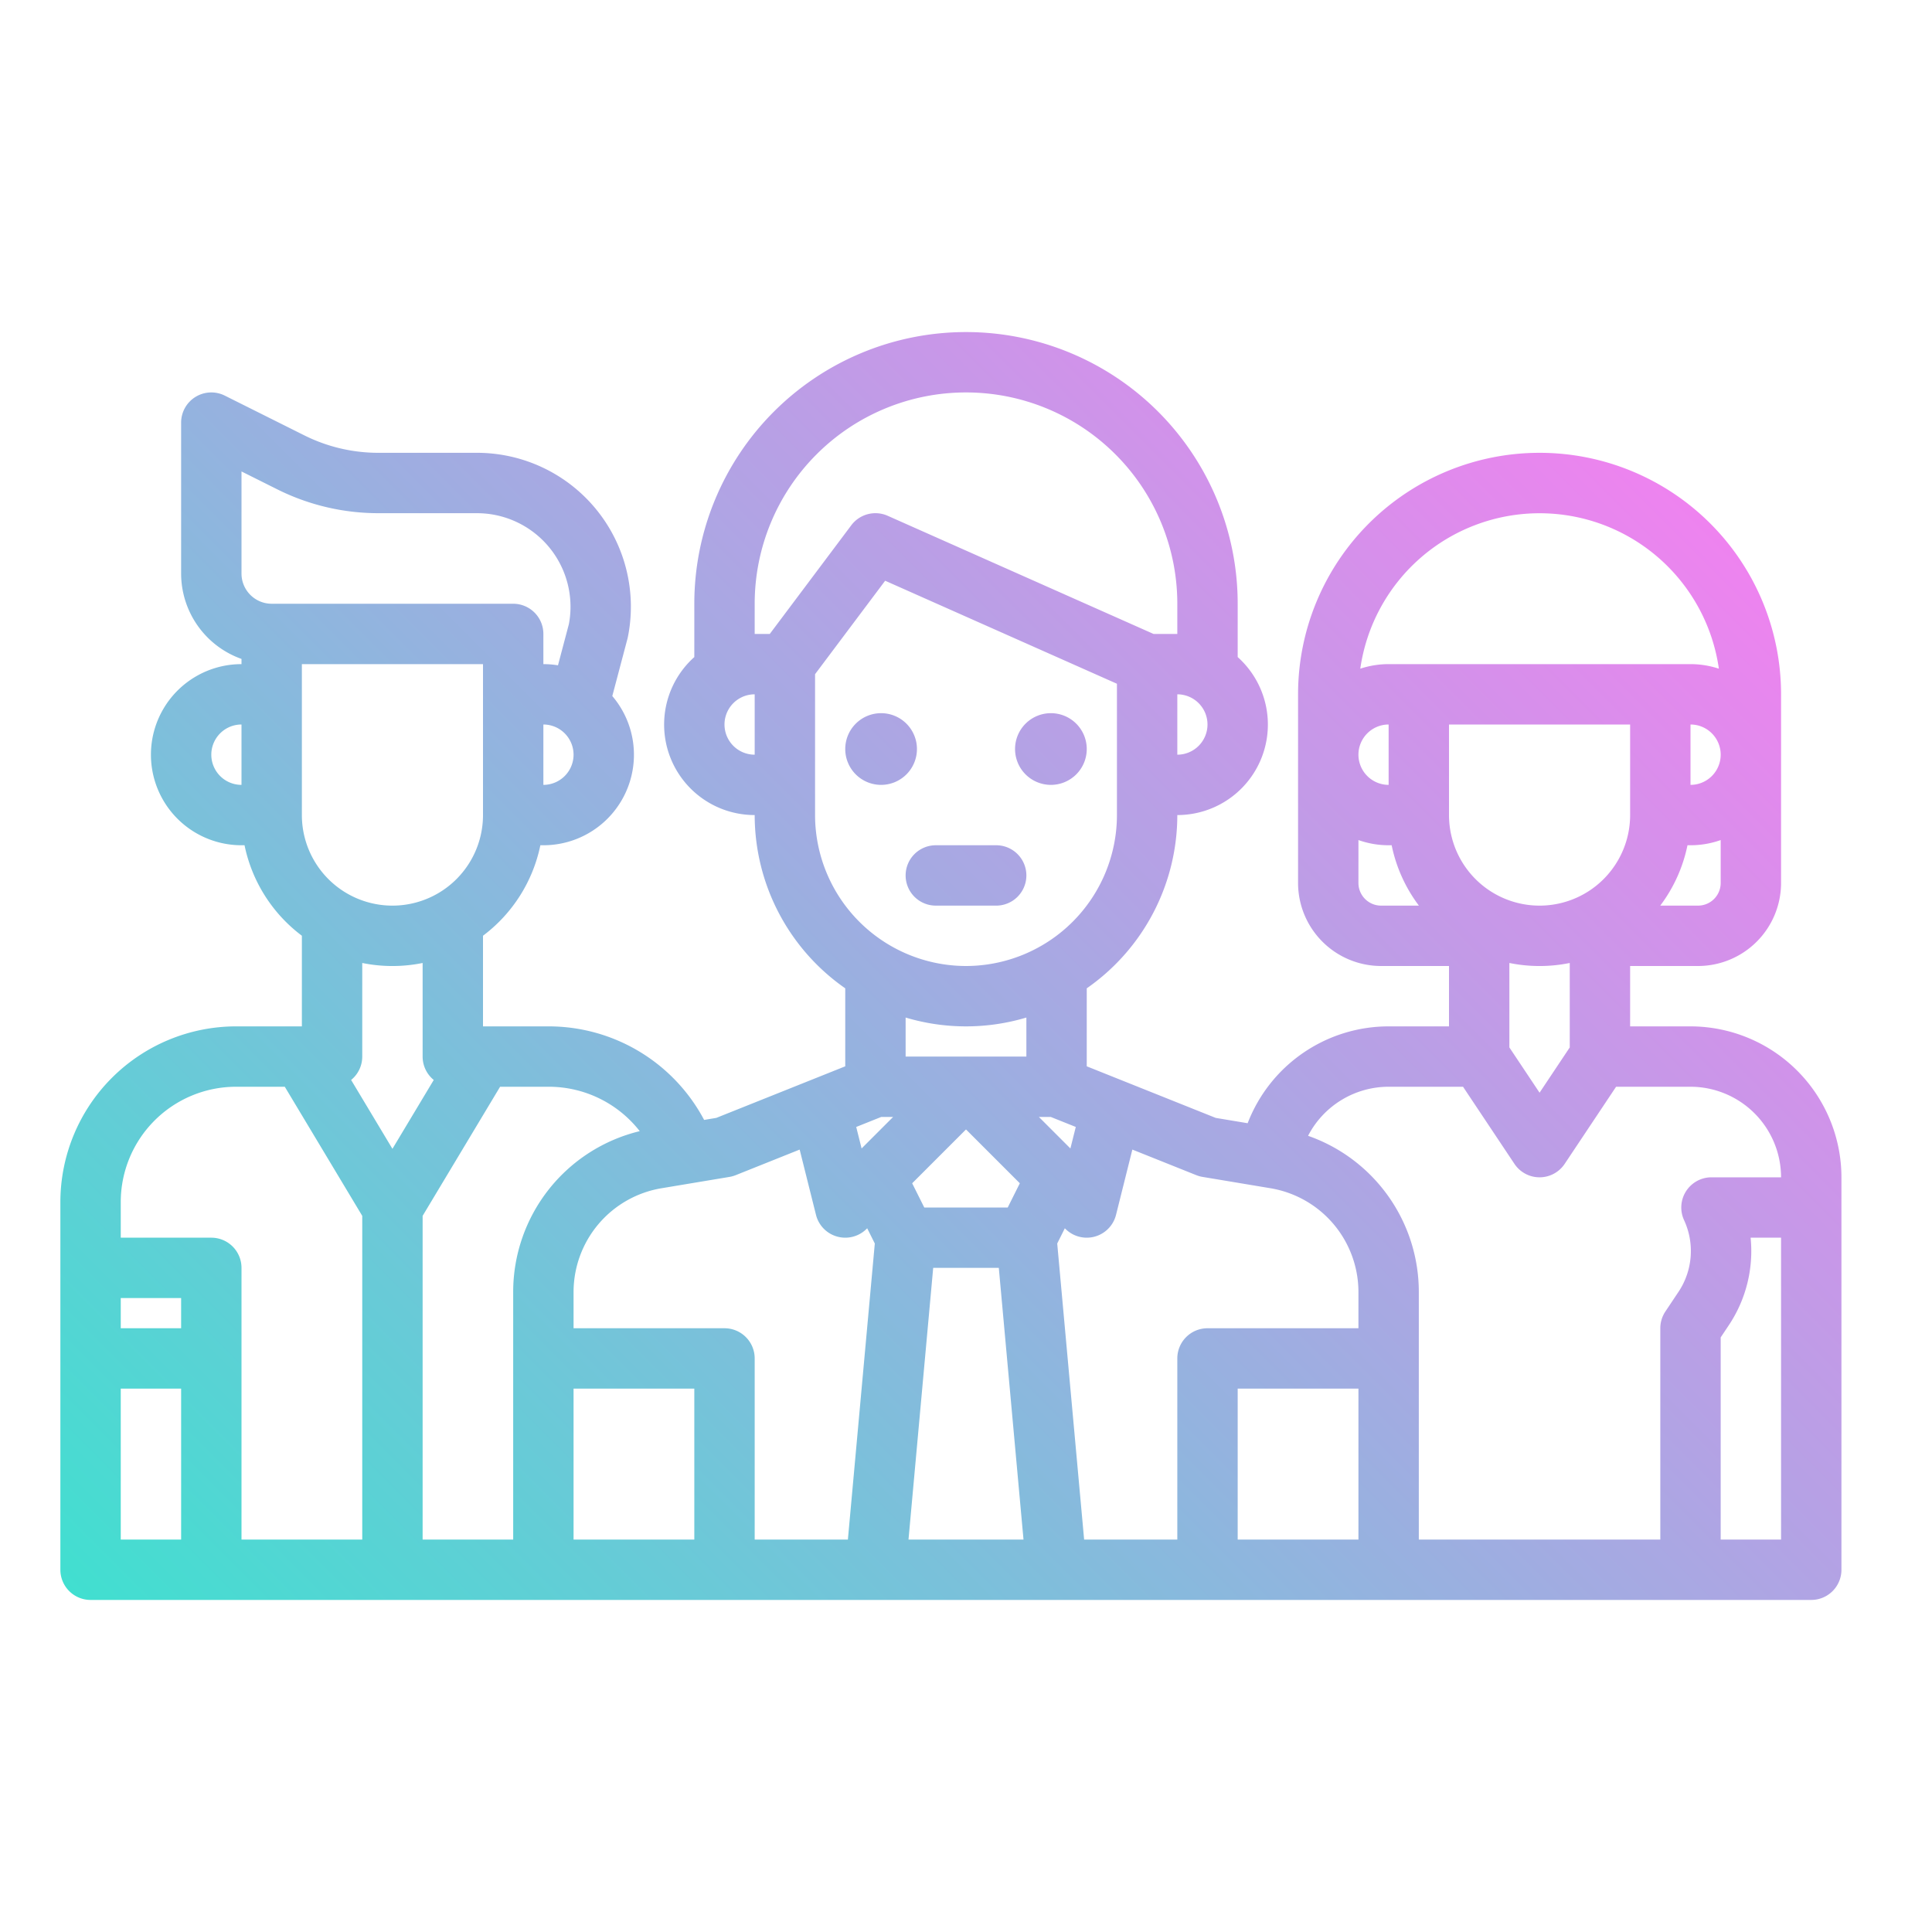 <?xml version="1.0"?>
<svg xmlns="http://www.w3.org/2000/svg" xmlns:xlink="http://www.w3.org/1999/xlink" viewBox="0 0 512 512" width="512" height="512"><defs><linearGradient id="linear-gradient" x1="64.343" y1="467.657" x2="423.256" y2="108.744" gradientUnits="userSpaceOnUse"><stop offset="0" stop-color="#41dfd0"/><stop offset="1" stop-color="#ee83ef"/></linearGradient></defs><g id="gradient"><path d="M233.5,208a9.5,9.5,0,1,1,9.5-9.5A9.5,9.5,0,0,1,233.5,208Zm45,0a9.5,9.5,0,1,0-9.5-9.5A9.5,9.5,0,0,0,278.5,208ZM240,232a8,8,0,0,0,8,8h16a8,8,0,0,0,0-16H248A8,8,0,0,0,240,232Zm248,80V416a8,8,0,0,1-8,8H24a8,8,0,0,1-8-8V318.54A46.593,46.593,0,0,1,62.54,272H80V247.978A40.075,40.075,0,0,1,64.805,224H64a24,24,0,0,1,0-48v-1.376A24.039,24.039,0,0,1,48,152V112a8,8,0,0,1,11.576-7.156l21.09,10.54A43.854,43.854,0,0,0,100.2,120h26.19a40.785,40.785,0,0,1,40,48.823c-.032.153-.067.3-.107.454l-4.017,15.181A23.981,23.981,0,0,1,144,224H143.2A40.075,40.075,0,0,1,128,247.978V272h17.46A46.616,46.616,0,0,1,186.6,296.79l3.231-.539L224,282.584V261.917A55.964,55.964,0,0,1,200,216a23.986,23.986,0,0,1-16-41.869V160a72,72,0,1,1,144,0v14.131A23.986,23.986,0,0,1,312,216a55.964,55.964,0,0,1-24,45.917v20.667l34.169,13.667,8.473,1.414A40.035,40.035,0,0,1,368,272h16V256H366a22.025,22.025,0,0,1-22-22V184a64,64,0,1,1,128,0v50a22.025,22.025,0,0,1-22,22H432v16h16A40.045,40.045,0,0,1,488,312ZM360,200a8.009,8.009,0,0,0,8,8V192A8.009,8.009,0,0,0,360,200Zm88-8v16a8,8,0,0,0,0-16Zm-16,0H384v24a24,24,0,0,0,48,0Zm-32,85.578,8,12,8-12V255.2a40.154,40.154,0,0,1-16,0ZM456,234V222.624A23.889,23.889,0,0,1,448,224H447.2a39.835,39.835,0,0,1-7.217,16H450A6.006,6.006,0,0,0,456,234Zm-95.511-56.79A23.906,23.906,0,0,1,368,176h80a23.9,23.9,0,0,1,7.52,1.213,48,48,0,0,0-95.031,0ZM366,240h10.022a39.835,39.835,0,0,1-7.217-16H368a23.889,23.889,0,0,1-8-1.376V234A6.006,6.006,0,0,0,366,240Zm-48.971,71.428-16.942-6.777-4.326,17.29a8,8,0,0,1-13.418,3.716l-.152-.151-2.018,4.037L287.305,408H312V360a8,8,0,0,1,8-8h40v-9.5a27.905,27.905,0,0,0-23.394-27.618l-17.922-2.991A7.917,7.917,0,0,1,317.029,311.428ZM328,408h32V368H328ZM275.313,296l8.355,8.354,1.426-5.7L278.459,296Zm-46.981,8.354L236.687,296h-3.146l-6.635,2.654ZM244.944,320h22.112l3.21-6.42L256,299.314,241.734,313.58ZM320,192a8.009,8.009,0,0,0-8-8v16A8.009,8.009,0,0,0,320,192ZM200,168h4l21.6-28.8a8,8,0,0,1,9.649-2.511L305.7,168H312v-8a56,56,0,0,0-112,0Zm0,32V184a8,8,0,0,0,0,16Zm56,56a40.045,40.045,0,0,0,40-40V181.2l-61.425-27.3L216,178.667V216A40.045,40.045,0,0,0,256,256Zm-16,13.659V280h32V269.659a55.848,55.848,0,0,1-32,0ZM145.46,288H132.53L112,322.217V408h24V342.5a43.836,43.836,0,0,1,33.537-42.731A30.584,30.584,0,0,0,145.46,288ZM128,216V176H80v40a24,24,0,0,0,48,0Zm24-16a8.009,8.009,0,0,0-8-8v16A8.009,8.009,0,0,0,152,200ZM64,152a8.009,8.009,0,0,0,8,8h64a8,8,0,0,1,8,8v8a24.088,24.088,0,0,1,3.87.316l2.882-10.89a24.4,24.4,0,0,0,.438-4.626,24.8,24.8,0,0,0-24.8-24.8H100.2a59.919,59.919,0,0,1-26.692-6.307L64,124.941Zm0,56V192a8,8,0,0,0,0,16ZM96,255.2V280a7.981,7.981,0,0,1-2.949,6.2L104,304.45,114.948,286.2A7.983,7.983,0,0,1,112,280V255.2a40.154,40.154,0,0,1-16,0ZM32,318.54V328H56a8,8,0,0,1,8,8v72H96V322.217L75.47,288H62.54A30.574,30.574,0,0,0,32,318.54ZM32,352H48v-8H32Zm16,56V368H32v40Zm104,0h32V368H152Zm48,0H224.7l7.132-78.457-2.018-4.037-.152.151a8,8,0,0,1-13.418-3.716l-4.326-17.29-16.942,6.777a7.989,7.989,0,0,1-1.656.464L175.4,314.881A27.907,27.907,0,0,0,152,342.5V352h40a8,8,0,0,1,8,8Zm71.239,0-6.545-72H247.306l-6.545,72ZM376,408h64V352a8,8,0,0,1,1.346-4.44l3.45-5.17a19.483,19.483,0,0,0,1.492-19.053A8,8,0,0,1,453.56,312H472a24.028,24.028,0,0,0-24-24H428.281l-13.625,20.438a8,8,0,0,1-13.312,0L387.719,288H368a24.058,24.058,0,0,0-21.348,13A43.836,43.836,0,0,1,376,342.5V408Zm96,0V328h-8.069a35.381,35.381,0,0,1-5.825,23.268L456,354.424V408Z" style="fill:url(#linear-gradient)"/></g></svg>
